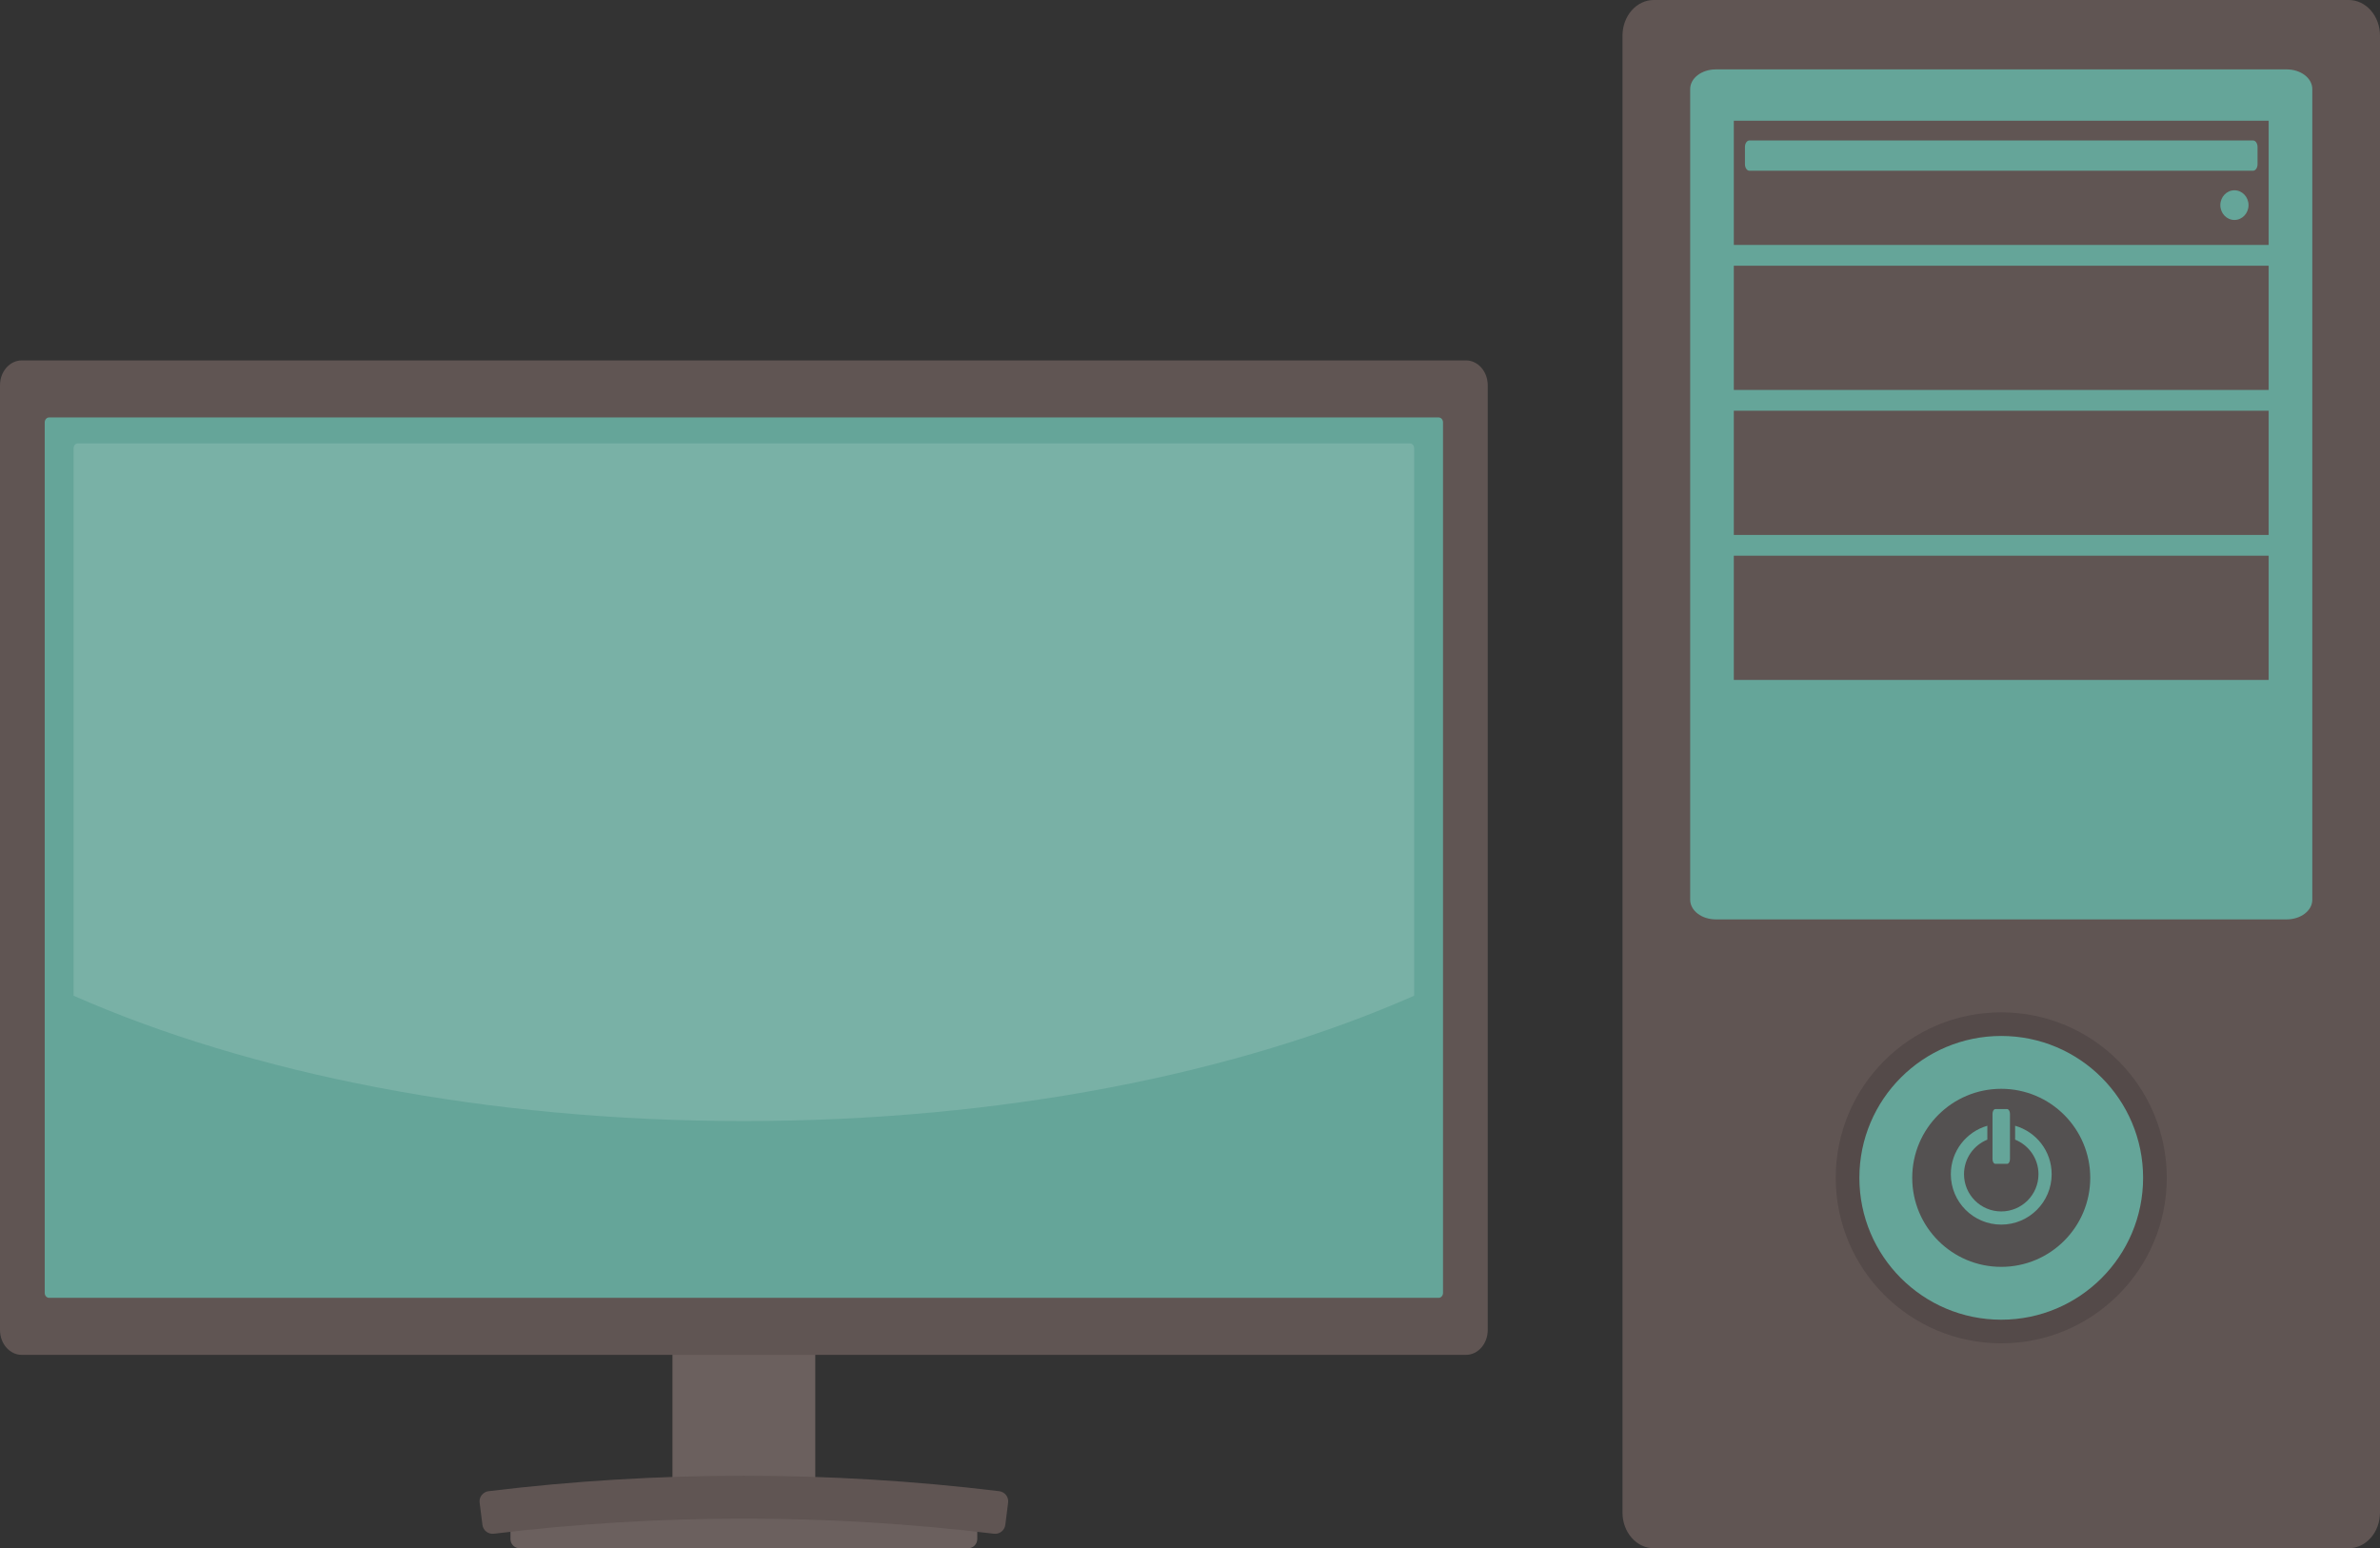 <?xml version="1.0" encoding="utf-8"?>
<!-- Generator: Adobe Illustrator 19.0.0, SVG Export Plug-In . SVG Version: 6.00 Build 0)  -->
<svg version="1.1" id="Capa_1" xmlns="http://www.w3.org/2000/svg" xmlns:xlink="http://www.w3.org/1999/xlink" x="0px" y="0px"
	 viewBox="0 0 214.41 139.472" style="enable-background:new 0 0 214.41 139.472;" xml:space="preserve">
<rect x="0" y="0" width="214.41" height="139.472" fill="#333333" stroke="none"/>
<style type="text/css">
	.st0{fill:#605553;}
	.st1{fill:#65A599;}
	.st2{fill:#544A49;}
	.st3{fill:#545151;}
	.st4{fill:#6B605E;}
	.st5{opacity:0.13;fill:#FFFFFF;}
</style>
<g id="XMLID_1424_">
	<g id="XMLID_1434_">
		<path id="XMLID_1448_" class="st0" d="M214.41,136.254c0,1.777-1.261,3.218-2.816,3.218h-62.609
			c-1.558,0-2.817-1.441-2.817-3.218V3.217c0-1.777,1.26-3.217,2.817-3.217h62.609c1.556,0,2.816,1.44,2.816,3.217
			V136.254z"/>
		<path id="XMLID_1447_" class="st1" d="M208.311,81.058c0,0.976-1.033,1.766-2.311,1.766h-51.422
			c-1.277,0-2.312-0.79-2.312-1.766V8.019c0-0.977,1.035-1.768,2.312-1.768h51.422
			c1.278,0,2.311,0.791,2.311,1.768V81.058z"/>
		<rect id="XMLID_1446_" x="156.196" y="23.938" class="st0" width="48.184" height="11.19"/>
		<rect id="XMLID_1445_" x="156.196" y="37" class="st0" width="48.184" height="11.19"/>
		<rect id="XMLID_1444_" x="156.196" y="50.061" class="st0" width="48.184" height="11.191"/>
		<rect id="XMLID_1443_" x="156.196" y="10.876" class="st0" width="48.184" height="11.189"/>
		<path id="XMLID_1442_" class="st1" d="M203.378,14.797c0,0.322-0.183,0.585-0.404,0.585h-45.372
			c-0.22,0-0.402-0.263-0.402-0.585v-1.559c0-0.323,0.182-0.584,0.402-0.584h45.372
			c0.222,0,0.404,0.262,0.404,0.584V14.797z"/>
		<ellipse id="XMLID_1441_" class="st1" cx="201.296" cy="18.479" rx="1.27" ry="1.337"/>
		<path id="XMLID_1440_" class="st2" d="M195.202,106.103c0,8.236-6.678,14.912-14.911,14.912
			c-8.238,0-14.913-6.676-14.913-14.912c0-8.233,6.676-14.908,14.913-14.908
			C188.524,91.196,195.202,97.871,195.202,106.103z"/>
		<path id="XMLID_1439_" class="st1" d="M193.068,106.103c0,7.061-5.722,12.783-12.778,12.783
			c-7.06,0-12.782-5.722-12.782-12.783c0-7.056,5.722-12.778,12.782-12.778
			C187.346,93.325,193.068,99.047,193.068,106.103z"/>
		<path id="XMLID_1438_" class="st3" d="M188.307,106.103c0,4.431-3.589,8.022-8.02,8.022
			c-4.428,0-8.018-3.591-8.018-8.022c0-4.426,3.59-8.017,8.018-8.017
			C184.719,98.086,188.307,101.678,188.307,106.103z"/>
		<g id="XMLID_1435_">
			<path id="XMLID_1437_" class="st1" d="M181.539,101.414v1.252c1.231,0.496,2.104,1.701,2.104,3.112
				c0,1.851-1.5,3.355-3.356,3.355c-1.853,0-3.353-1.504-3.353-3.355c0-1.412,0.872-2.616,2.102-3.112v-1.252
				c-1.899,0.544-3.289,2.289-3.289,4.364c0,2.505,2.03,4.541,4.54,4.541c2.51,0,4.543-2.036,4.543-4.541
				C184.831,103.703,183.441,101.958,181.539,101.414z"/>
			<path id="XMLID_1436_" class="st1" d="M181.075,104.413c0,0.24-0.114,0.431-0.256,0.431h-1.061
				c-0.142,0-0.257-0.192-0.257-0.431v-4.066c0-0.24,0.114-0.435,0.257-0.435h1.061
				c0.141,0,0.256,0.195,0.256,0.435V104.413z"/>
		</g>
	</g>
	<g id="XMLID_1425_">
		<path id="XMLID_1433_" class="st4" d="M88.04,138.649c0,0.456-0.368,0.824-0.823,0.824h-40.409
			c-0.455,0-0.821-0.367-0.821-0.824v-1.821c0-0.452,0.366-0.82,0.821-0.82h40.409
			c0.454,0,0.823,0.368,0.823,0.82V138.649z"/>
		<path id="XMLID_1432_" class="st4" d="M73.448,133.353c0,0.232-0.209,0.419-0.469,0.419H61.048
			c-0.26,0-0.467-0.187-0.467-0.419v-16.732c0-0.232,0.208-0.42,0.467-0.42h11.93
			c0.261,0,0.469,0.188,0.469,0.42V133.353z"/>
		<path id="XMLID_1431_" class="st0" d="M90.567,137.369c-0.064,0.502-0.523,0.859-1.028,0.797
			c-14.961-1.815-30.086-1.815-45.048,0c-0.504,0.061-0.965-0.295-1.029-0.797c-0.084-0.671-0.17-1.341-0.254-2.012
			c-0.064-0.502,0.301-0.963,0.817-1.025c15.27-1.853,30.708-1.853,45.979,0c0.515,0.063,0.881,0.523,0.816,1.025
			C90.736,136.028,90.651,136.698,90.567,137.369z"/>
		<path id="XMLID_1430_" class="st0" d="M134.028,119.819c0,1.234-0.88,2.235-1.964,2.235H1.965
			c-1.084,0-1.965-1.001-1.965-2.235V34.703c0-1.234,0.881-2.235,1.965-2.235h130.099
			c1.084,0,1.964,1.001,1.964,2.235V119.819z"/>
		<path id="XMLID_1429_" class="st1" d="M130,116.468c0,0.248-0.177,0.448-0.392,0.448H4.421
			c-0.217,0-0.392-0.2-0.392-0.448V38.053c0-0.247,0.175-0.447,0.392-0.447h125.187
			c0.216,0,0.392,0.2,0.392,0.447V116.468z"/>
		<path id="XMLID_1426_" class="st5" d="M127.021,39.945H7.008c-0.209,0-0.377,0.192-0.377,0.428v49.328
			c15.919,7.012,37.113,11.29,60.384,11.29c23.269,0,44.464-4.278,60.383-11.29V40.373
			C127.398,40.136,127.229,39.945,127.021,39.945z"/>
	</g>
</g>
</svg>
